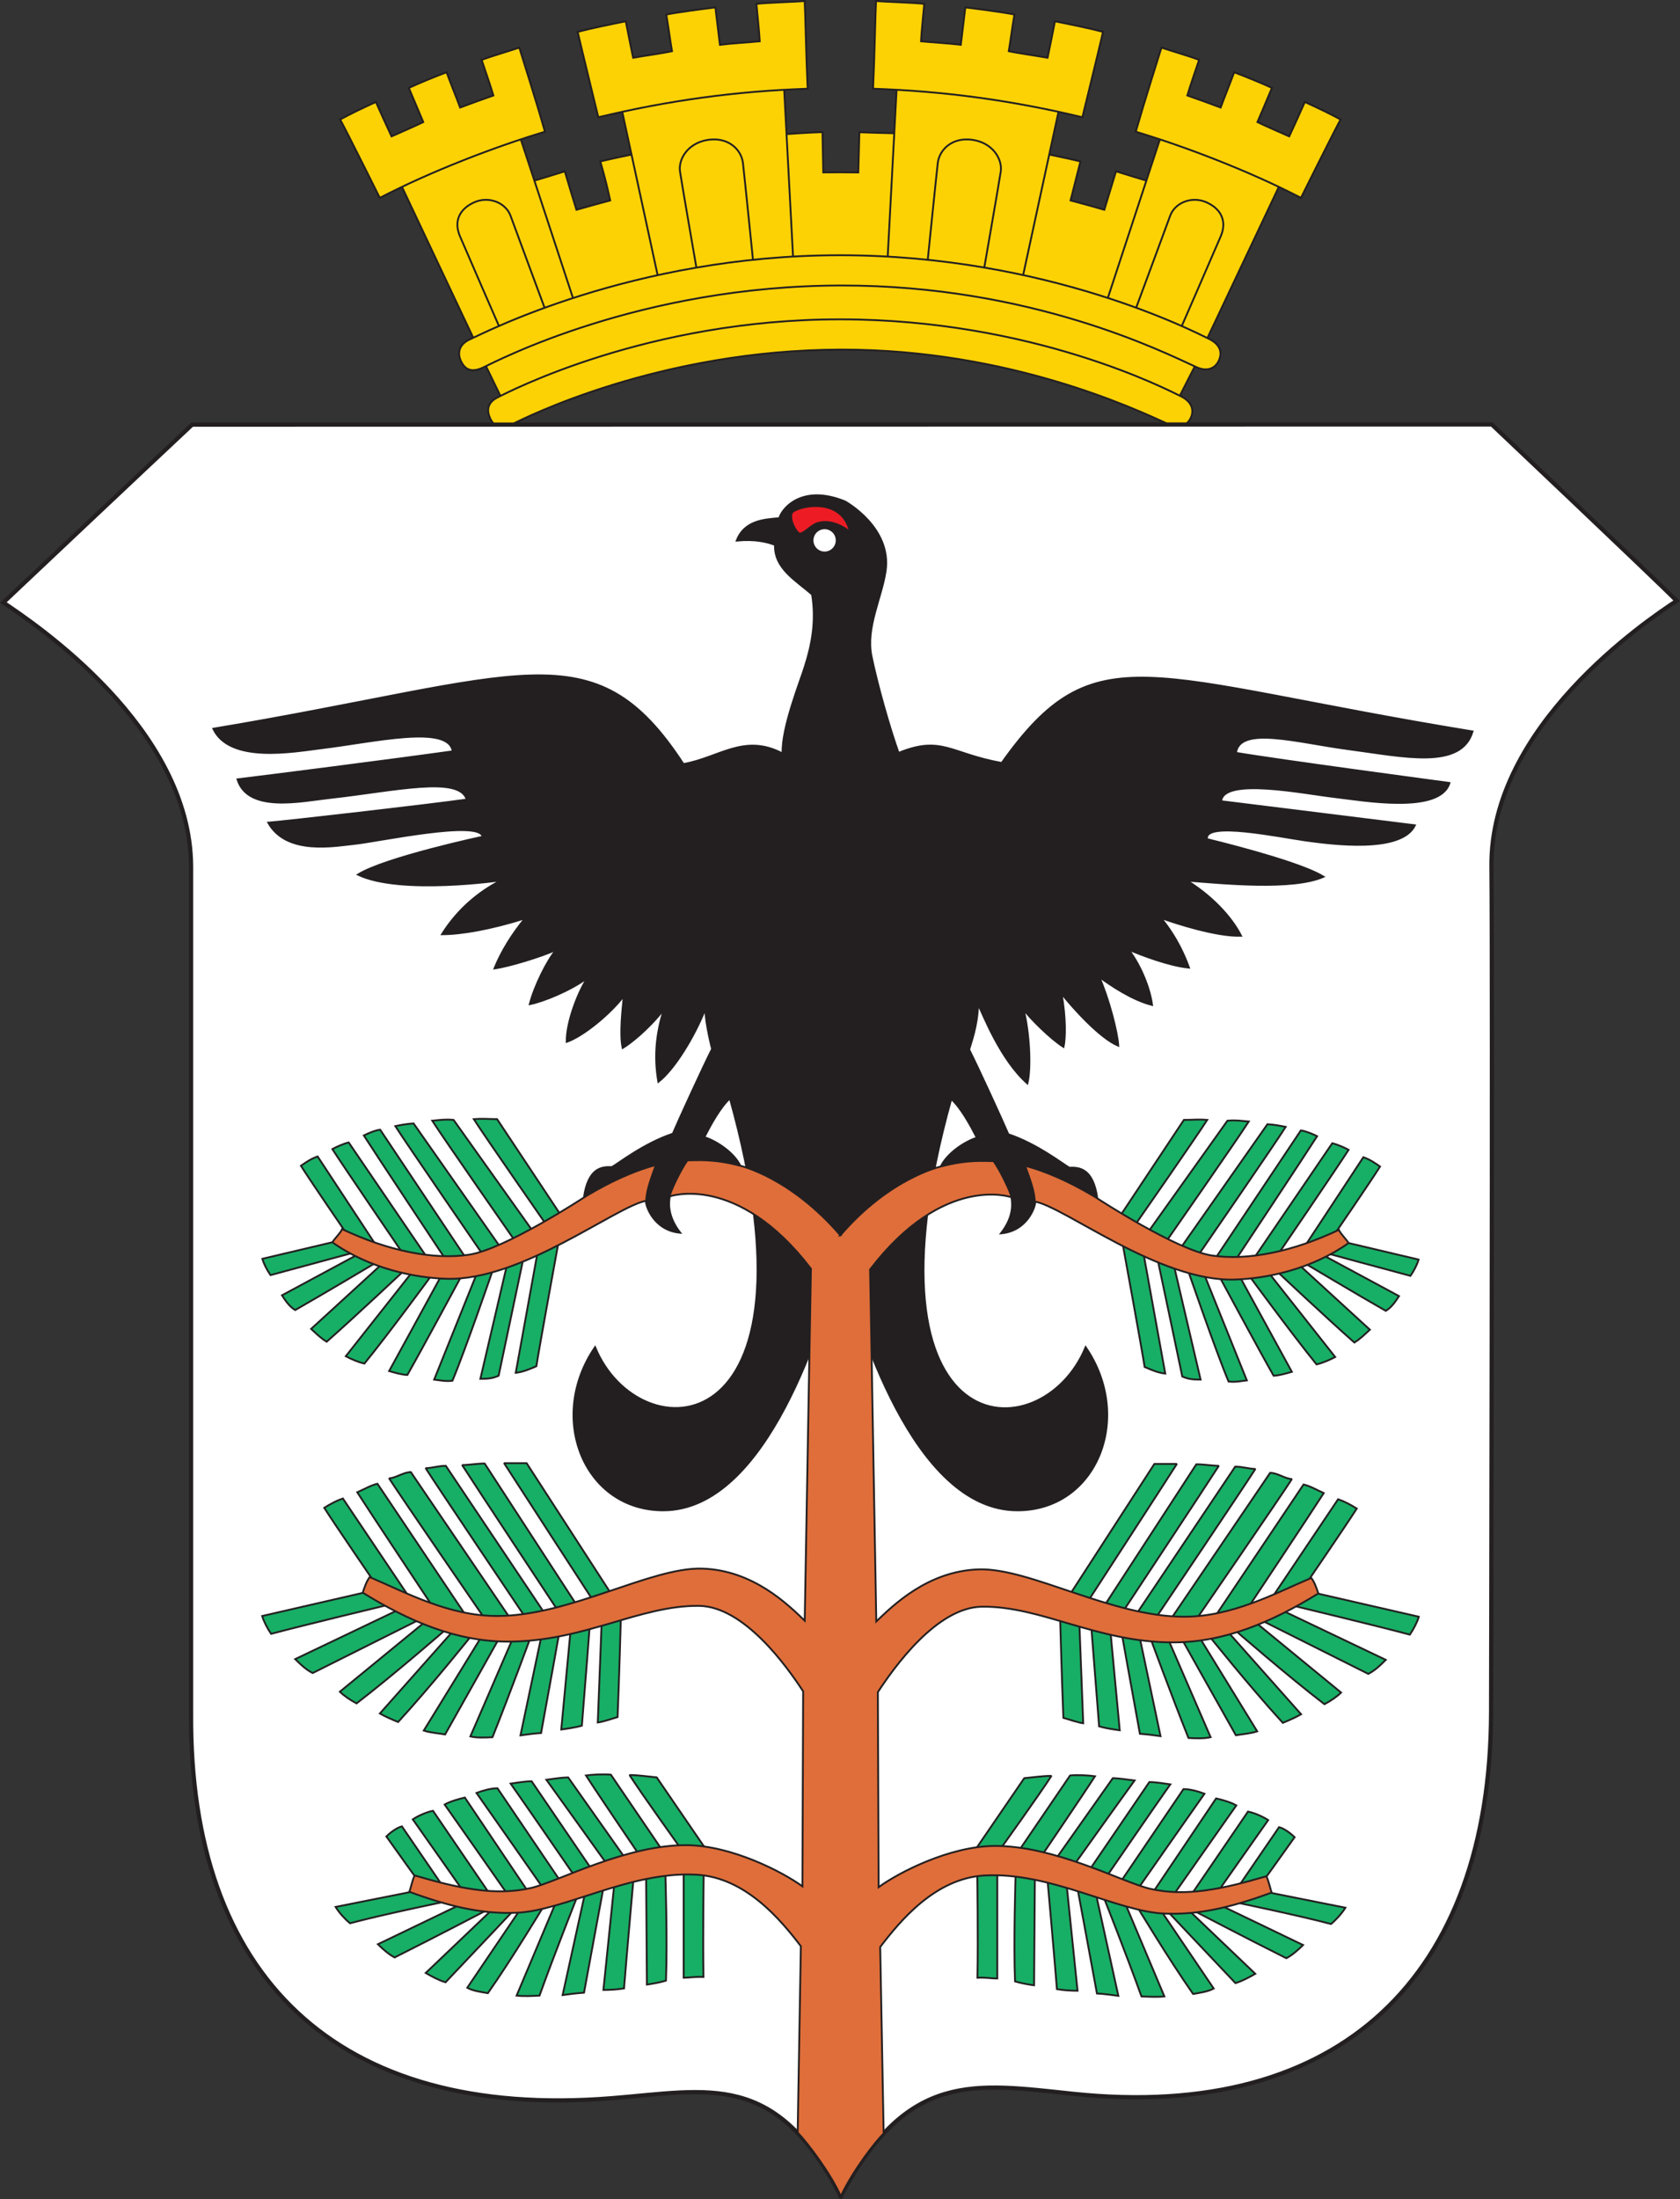 <?xml version="1.0" encoding="UTF-8"?>
<svg width="471.58" height="617.22" version="1.0" xmlns="http://www.w3.org/2000/svg" xmlns:cc="http://creativecommons.org/ns#" xmlns:dc="http://purl.org/dc/elements/1.1/" xmlns:rdf="http://www.w3.org/1999/02/22-rdf-syntax-ns#">
 <rect width="100%" height="100%" fill="#333333" stroke="none"/>
 <g fill="#fcd205" stroke="#231f20" stroke-linecap="square" stroke-miterlimit="2" stroke-width=".04">
  <path transform="matrix(12.912 0 0 -12.912 322.91 51.031)" d="m0 0c-0.215 0.063-0.506 0.152-0.747 0.228-0.076-0.254-0.203-0.672-0.254-0.836-0.266 0.076-0.493 0.139-0.734 0.203 0.08 0.316 0.135 0.527 0.215 0.848-0.253 0.063-0.697 0.152-0.874 0.19-0.038-0.19-0.494-2.736-0.494-2.736l2.014-0.582z"/>
  <path transform="matrix(12.912 0 0 -12.912 251.31 37.405)" d="m0 0c-0.225 4e-3 -0.529 0.012-0.781 0.022-6e-3 -0.265-0.018-0.702-0.023-0.874-0.277 3e-3 -0.513 4e-3 -0.762 1e-3 -7e-3 0.327-0.01 0.545-0.017 0.876-0.261-7e-3 -0.712-0.038-0.893-0.049 0.014-0.193 0.248-2.769 0.248-2.769l2.097-0.028z"/>
  <path transform="matrix(12.912 0 0 -12.912 148.88 51.031)" d="m0 0c0.216 0.063 0.507 0.152 0.748 0.228 0.075-0.254 0.202-0.672 0.253-0.836 0.266 0.076 0.494 0.139 0.734 0.203-0.063 0.291-0.126 0.544-0.215 0.848 0.253 0.063 0.697 0.152 0.874 0.19 0.038-0.19 0.494-2.736 0.494-2.736l-2.014-0.582z"/>
  <path transform="matrix(12.912 0 0 -12.912 337.45 98.788)" d="m0 0-0.634-1.241s-3.065 1.621-7.244 1.621c-4.18 0-7.233-1.634-7.233-1.634l-0.595 1.228s3.192 1.825 7.828 1.799c4.787-0.026 7.878-1.773 7.878-1.773"/>
  <path transform="matrix(12.912 0 0 -12.912 137.6 117.43)" d="m0 0c-0.091 0.196-0.042 0.355 0.161 0.456 0.236 0.119 3.259 1.697 7.439 1.697 4.23 0 7.171-1.557 7.397-1.663 0.287-0.135 0.303-0.338 0.228-0.49-0.076-0.152-0.245-0.235-0.482-0.126-0.731 0.336-3.47 1.621-7.093 1.621-3.977 0-6.925-1.499-7.169-1.621-0.253-0.127-0.394-0.062-0.481 0.126"/>
  <path transform="matrix(12.912 0 0 -12.912 112.52 51.795)" d="m0 0 1.596-3.378 2.162 0.862-1.166 3.546z"/>
  <path transform="matrix(12.912 0 0 -12.912 153.18 87.234)" d="m0 0s-0.663 1.786-0.764 2.065c-0.102 0.279-0.458 0.431-0.773 0.3-0.33-0.139-0.469-0.41-0.329-0.74 0.106-0.251 0.878-2.021 0.878-2.021z"/>
  <path transform="matrix(12.912 0 0 -12.912 106.61 55.532)" d="M 0,0 C 1.14,0.589 2.501,1.108 3.59,1.438 3.388,2.147 3.109,3.013 3.033,3.266 2.806,3.19 2.417,3.076 2.214,3 2.29,2.772 2.418,2.402 2.469,2.225 2.26,2.153 1.948,2.039 1.746,1.963 1.657,2.204 1.528,2.521 1.452,2.73 1.23,2.647 0.833,2.485 0.631,2.39 0.758,2.086 0.87,1.824 0.945,1.647 0.775,1.564 0.414,1.406 0.255,1.336 0.112,1.645 0.029,1.83 -0.085,2.084 -0.363,1.957 -0.615,1.837 -0.862,1.704 -0.684,1.374 0,0 0,0"/>
  <path transform="matrix(12.912 0 0 -12.912 174.39 30.095)" d="m0 0 0.798-3.686 2.939 0.392-0.203 3.813z"/>
  <path transform="matrix(12.912 0 0 -12.912 359.28 51.795)" d="m0 0-1.596-3.378-2.162 0.862 1.165 3.546z"/>
  <path transform="matrix(12.912 0 0 -12.912 318.6 87.234)" d="m0 0s0.663 1.786 0.764 2.065 0.458 0.431 0.773 0.3c0.329-0.139 0.468-0.41 0.329-0.74-0.106-0.251-0.878-2.021-0.878-2.021z"/>
  <path transform="matrix(12.912 0 0 -12.912 365.18 55.532)" d="m0 0c-1.14 0.589-2.501 1.108-3.591 1.438 0.203 0.709 0.481 1.575 0.558 1.828 0.228-0.076 0.616-0.19 0.819-0.266-0.077-0.228-0.205-0.598-0.256-0.775 0.209-0.072 0.522-0.186 0.724-0.262 0.089 0.241 0.218 0.558 0.294 0.767 0.221-0.083 0.619-0.245 0.821-0.34-0.127-0.304-0.239-0.566-0.315-0.743 0.171-0.083 0.532-0.241 0.691-0.311 0.143 0.309 0.226 0.494 0.339 0.748 0.279-0.127 0.53-0.247 0.777-0.38-0.177-0.33-0.861-1.704-0.861-1.704"/>
  <path transform="matrix(12.912 0 0 -12.912 297.4 30.095)" d="m0 0-0.798-3.686-2.939 0.392 0.203 3.813z"/>
  <path transform="matrix(12.912 0 0 -12.912 211.44 73.692)" d="m0 0s-0.19 1.868-0.224 2.163c-0.035 0.294-0.316 0.567-0.752 0.505-0.447-0.064-0.657-0.422-0.616-0.692 0.04-0.269 0.367-2.15 0.367-2.15z"/>
  <path transform="matrix(12.912 0 0 -12.912 260.34 73.692)" d="m0 0s0.19 1.868 0.224 2.163c0.035 0.294 0.317 0.567 0.752 0.505 0.446-0.064 0.657-0.422 0.617-0.692-0.041-0.269-0.369-2.15-0.369-2.15z"/>
  <path transform="matrix(12.912 0 0 -12.912 167.95 32.91)" d="M 0,0 C 1.523,0.363 2.976,0.566 4.551,0.62 4.516,1.357 4.501,2.263 4.486,2.527 4.247,2.505 3.652,2.492 3.437,2.464 3.459,2.225 3.5,1.836 3.509,1.651 3.289,1.629 2.857,1.603 2.643,1.575 2.612,1.83 2.571,2.167 2.545,2.388 2.311,2.359 1.697,2.279 1.478,2.233 1.532,1.908 1.568,1.625 1.602,1.436 1.416,1.394 0.927,1.325 0.757,1.293 0.688,1.626 0.65,1.813 0.597,2.086 0.297,2.026 -0.178,1.929 -0.449,1.856 -0.36,1.469 0,0 0,0"/>
  <path transform="matrix(12.912 0 0 -12.912 303.83 32.91)" d="m0 0c-1.523 0.363-2.976 0.566-4.551 0.62 0.035 0.737 0.049 1.643 0.065 1.907 0.24-0.022 0.834-0.035 1.048-0.063-0.021-0.239-0.062-0.628-0.07-0.813 0.219-0.022 0.65-0.048 0.865-0.076 0.032 0.255 0.072 0.592 0.098 0.813 0.235-0.029 0.848-0.109 1.067-0.155-0.054-0.325-0.09-0.608-0.123-0.797 0.185-0.042 0.673-0.111 0.844-0.143 0.069 0.333 0.107 0.52 0.16 0.793 0.3-0.06 0.775-0.157 1.046-0.23-0.089-0.387-0.449-1.856-0.449-1.856"/>
  <path transform="matrix(12.912 0 0 -12.912 129.42 101.4)" d="m0 0c-0.086 0.177-0.047 0.374 0.203 0.481 0.229 0.099 3.513 1.824 8.03 1.824 4.535 0 7.748-1.686 8.005-1.807 0.308-0.143 0.304-0.346 0.228-0.498s-0.244-0.235-0.481-0.127c-0.732 0.336-3.598 1.774-7.701 1.774-4.4 0-7.525-1.652-7.803-1.782-0.256-0.121-0.394-0.045-0.481 0.135"/>
 </g>
 <g stroke="#231f20" stroke-linecap="square">
  <path transform="matrix(12.912 0 0 -12.912 236.01 616.42)" d="m0 0c-1.419 2.735-2.853 2.301-4.974 2.131-6.012-0.484-9.182 2.674-9.15 8.346v18.432c-0.015 3.016-3.398 5.274-4.082 5.733 2.707 2.557 4.104 3.867 4.104 3.867l28.255 4e-3s3.479-3.293 4.019-3.833c-0.675-0.44-4.059-2.736-4.027-5.775 0.026-2.568-8e-3 -18.389-8e-3 -18.389-0.015-5.728-3.275-8.899-9.084-8.29-2.151 0.225-3.601 0.509-5.053-2.226" fill="#fff" stroke-miterlimit="10" stroke-width=".091"/>
  <g stroke-width=".04">
   <path transform="matrix(12.912 0 0 -12.912 140.76 247.06)" d="m0 0c-0.494-0.25-0.954-0.634-1.292-1.174 0.414 0 1.056 0.11 1.807 0.347-0.287-0.347-0.515-0.719-0.667-1.09 0.313 0.042 1.005 0.253 1.342 0.405-0.194-0.228-0.472-0.785-0.574-1.182 0.296 0.059 0.878 0.295 1.258 0.574-0.185-0.262-0.464-0.953-0.455-1.393 0.362 0.127 0.945 0.608 1.241 0.996-0.025-0.262-0.093-0.827-0.025-1.13 0.152 0.092 0.532 0.379 0.894 0.835-0.152-0.498-0.219-0.988-0.118-1.57 0.347 0.269 0.777 0.97 1.022 1.586 0-0.312 0.146-0.873 0.146-0.873-0.186-0.364-0.735-1.562-0.853-1.841-0.633-0.21-1.199-0.658-1.326-0.726-0.211 9e-3 -0.515-8e-3 -0.608-0.668 0 0 0.786 0.508 1.57 0.71-0.16-0.431-0.219-0.718-0.219-0.802s0.169-0.616 0.743-0.667c-0.295 0.38-0.244 0.676-0.228 0.785 0.017 0.11 0.236 0.574 0.389 0.785 0.169 9e-3 0.549 0.042 1.148-0.117-0.152 0.312-0.557 0.557-0.785 0.624 0.143 0.279 0.346 0.65 0.557 0.845l-2e-3 4e-3c2.124-7.617-1.98-7.731-2.93-5.413-1.051-1.533-0.24-3.547 1.482-3.547 2.279 0 3.496 4.143 3.85 5.434 0.368-1.33 1.571-5.434 3.851-5.434 1.722 0 2.533 2.014 1.482 3.547-0.95-2.318-5.045-2.22-2.922 5.395 0.212-0.194 0.414-0.565 0.557-0.843-0.228-0.069-0.633-0.314-0.785-0.626 0.6 0.161 0.98 0.128 1.149 0.119 0.152-0.212 0.371-0.676 0.388-0.786s0.068-0.405-0.228-0.785c0.574 0.05 0.743 0.582 0.743 0.667s-0.059 0.372-0.219 0.802c0.785-0.202 1.57-0.708 1.57-0.708-0.092 0.658-0.397 0.674-0.608 0.666-0.126 0.068-0.692 0.515-1.326 0.727-0.118 0.278-0.667 1.477-0.852 1.84 0.033 0.127 0.185 0.515 0.194 0.988 0.118-0.245 0.49-1.208 1.072-1.723 0.085 0.338 0.043 1.115-0.084 1.613 0.127-0.185 0.608-0.659 0.87-0.819 0.042 0.194 0.05 0.634-0.043 1.157 0.245-0.304 0.828-0.963 1.233-1.131-0.016 0.295-0.211 1.038-0.414 1.494 0.245-0.177 0.71-0.498 1.149-0.608-0.042 0.321-0.22 0.819-0.507 1.199 0.27-0.11 0.87-0.346 1.309-0.388-0.084 0.227-0.245 0.633-0.608 1.08 0.321-0.117 1.207-0.404 1.74-0.388-0.152 0.304-0.515 0.786-1.174 1.2 0.785-0.06 2.292-0.212 2.968 0.084-0.423 0.262-1.671 0.605-2.533 0.817-0.077 0.4 1.591 0.048 2.14-0.028 0.554-0.077 2.084-0.283 2.379 0.329l-4.212 0.523c0.042 0.526 1.791 0.171 2.441 0.095s2.314-0.376 2.522 0.302c0 0-3.832 0.512-4.642 0.655 0.084 0.599 1.347 0.224 2.453 0.079 1.183-0.155 2.443-0.452 2.691 0.386-7.125 1.165-8.203 2.176-10.236-0.685-1.114 0.2-1.304 0.602-2.242 0.218-0.189 0.526-0.462 1.481-0.589 2.102s0.216 1.255 0.306 1.845c0.146 0.957-0.882 1.52-0.882 1.52-0.981 0.4-1.398-0.209-1.425-0.364-0.314-0.028-0.757-0.043-0.928-0.487 0.399 0.038 0.665-0.028 0.832-0.094-0.019-0.515 0.464-0.775 0.806-1.078 0.095-0.584-8e-3 -1.101-0.153-1.554-0.088-0.299-0.513-1.34-0.488-1.903-0.836 0.441-1.371-0.09-2.156-0.229-1.951 2.989-3.492 1.891-10.22 0.768 0.358-0.761 1.768-0.494 2.338-0.425 1.153 0.139 2.778 0.53 2.867-0.066-1.254-0.177-4.135-0.545-4.68-0.609 0.228-0.734 1.386-0.473 2.02-0.403 1.38 0.152 2.812 0.495 2.964-0.037-0.899-0.126-3.935-0.472-4.315-0.502 0.401-0.715 1.463-0.501 1.871-0.461 0.507 0.051 2.739 0.535 2.79 0.155 0 0-2.129-0.456-2.711-0.823 0.924-0.443 3.12-0.122 3.12-0.122" fill="#231f20"/>
   <path transform="matrix(12.912 0 0 -12.912 229.35 146.88)" d="m0 0c-0.141-0.047-0.311-0.253-0.391-0.22-0.054 0.023-0.219 0.283-0.159 0.443 0.047 0.125 1.073 0.414 1.268-0.409-0.372 0.287-0.642 0.211-0.718 0.186" fill="#ed1c24" stroke-linejoin="round" stroke-miterlimit="2"/>
   <path transform="matrix(12.912 0 0 -12.912 228.08 151.67)" d="m0 0c0 0.145 0.117 0.263 0.262 0.263 0.146 0 0.263-0.118 0.263-0.263s-0.117-0.263-0.263-0.263c-0.145 0-0.262 0.118-0.262 0.263" fill="#fff" stroke-miterlimit="2"/>
  </g>
 </g>
 <g fill="#17ae65" stroke="#231f20" stroke-linecap="square" stroke-miterlimit="2" stroke-width=".04">
  <path transform="matrix(12.912 0 0 -12.912 324.04 410.88)" d="m0 0h0.489c-0.236-0.372-1.941-2.998-1.941-2.998l-0.389 0.152z"/>
  <path transform="matrix(12.912 0 0 -12.912 335.81 410.99)" d="m0 0c0.16 0 0.354-0.033 0.489-0.033-0.236-0.372-2.094-3.184-2.094-3.184l-0.388 0.152z"/>
  <path transform="matrix(12.912 0 0 -12.912 346.72 411.65)" d="m0 0c0.161 0 0.304-0.05 0.439-0.05-0.236-0.372-2.162-3.235-2.162-3.235l-0.422 0.085z"/>
  <path transform="matrix(12.912 0 0 -12.912 356.53 413.39)" d="m0 0c0.16 0 0.338-0.135 0.473-0.135-0.237-0.372-2.077-3.049-2.077-3.049h-0.558z"/>
  <path transform="matrix(12.912 0 0 -12.912 365.91 416.66)" d="m0 0c0.144-0.034 0.287-0.118 0.439-0.187-0.236-0.371-1.655-2.507-1.655-2.507l-0.727-0.203z"/>
  <path transform="matrix(12.912 0 0 -12.912 375.61 420.8)" d="m0 0c0.143-0.05 0.27-0.118 0.406-0.203-0.237-0.371-1.098-1.63-1.098-1.63l-0.777-0.354z"/>
  <path transform="matrix(12.912 0 0 -12.912 398.26 453.78)" d="m0 0c-0.034-0.118-0.118-0.279-0.195-0.389-0.692 0.186-2.537 0.629-2.537 0.629l0.452 0.283z"/>
  <path transform="matrix(12.912 0 0 -12.912 388.99 465.88)" d="m0 0c-0.135-0.135-0.236-0.229-0.38-0.305-0.844 0.423-2.369 1.187-2.369 1.187l0.486 0.198z"/>
  <path transform="matrix(12.912 0 0 -12.912 376.45 475.06)" d="m0 0c-0.084-0.084-0.219-0.177-0.362-0.253-0.795 0.608-1.964 1.626-1.964 1.626l0.452 0.165z"/>
  <path transform="matrix(12.912 0 0 -12.912 365.22 481.15)" d="m0 0c-0.118-0.068-0.253-0.126-0.397-0.187-0.743 0.811-1.608 1.897-1.608 1.897l0.401 0.097z"/>
  <path transform="matrix(12.912 0 0 -12.912 352.9 485.94)" d="m0 0c-0.152-0.051-0.321-0.06-0.464-0.085-0.524 0.928-1.17 2.082-1.17 2.082l0.368 0.063z"/>
  <path transform="matrix(12.912 0 0 -12.912 339.82 487.59)" d="m0 0c-0.135-0.033-0.338-0.025-0.481-0.017-0.372 0.929-0.832 2.183-0.832 2.183l0.384-0.021z"/>
  <path transform="matrix(12.912 0 0 -12.912 325.76 487.29)" d="m0 0c-0.118 0.017-0.304 0.042-0.448 0.051-0.187 1.017-0.392 2.166-0.392 2.166l0.384-0.055z"/>
  <path transform="matrix(12.912 0 0 -12.912 314.31 485.65)" d="m0 0c-0.118 0.017-0.304 0.043-0.448 0.085-0.068 0.847-0.173 2.2-0.173 2.2l0.418-0.123z"/>
  <path transform="matrix(12.912 0 0 -12.912 304.06 483.68)" d="m0 0c-0.118 0.017-0.287 0.076-0.431 0.118-0.035 0.848-0.071 2.183-0.071 2.183l0.418-0.122z"/>
  <path transform="matrix(12.912 0 0 -12.912 332.32 314.33)" d="m0 0c0.212 0 0.304 0.017 0.507 0-0.237-0.372-1.571-2.288-1.571-2.288l-0.321 0.202z"/>
  <path transform="matrix(12.912 0 0 -12.912 344.54 314.56)" d="m0 0c0.186 0.017 0.262 0 0.464-0.017-0.236-0.371-1.79-2.601-1.79-2.601l-0.389 0.211z"/>
  <path transform="matrix(12.912 0 0 -12.912 355.77 315.54)" d="m0 0c0.144-8e-3 0.279-0.034 0.397-0.058-0.236-0.373-1.892-2.778-1.892-2.778l-0.388 0.151z"/>
  <path transform="matrix(12.912 0 0 -12.912 365.15 317.28)" d="m0 0c0.118-0.017 0.27-0.084 0.354-0.126-0.236-0.372-1.765-2.678-1.765-2.678l-0.439 0.034z"/>
  <path transform="matrix(12.912 0 0 -12.912 373.97 320.88)" d="m0 0c0.11-0.025 0.279-0.101 0.355-0.143-0.237-0.372-1.528-2.264-1.528-2.264l-0.541-0.109z"/>
  <path transform="matrix(12.912 0 0 -12.912 382.7 324.8)" d="m0 0c0.144-0.051 0.253-0.126 0.363-0.203-0.236-0.371-0.971-1.444-0.971-1.444l-0.642-0.253z"/>
  <path transform="matrix(12.912 0 0 -12.912 327.09 385.53)" d="m0 0c-0.16 0.017-0.312 0.084-0.448 0.144-0.067 0.43-0.481 2.693-0.481 2.693l0.456-0.228z"/>
  <path transform="matrix(12.912 0 0 -12.912 337.01 387.22)" d="m0 0c-0.169 0-0.262 9e-3 -0.398 0.067-0.016 0.085-0.539 2.559-0.539 2.559l0.362-0.168z"/>
  <path transform="matrix(12.912 0 0 -12.912 349.99 387.44)" d="m0 0c-0.143-0.016-0.236-0.042-0.397-0.025-0.287 0.683-0.887 2.432-0.887 2.432l0.364-0.119z"/>
  <path transform="matrix(12.912 0 0 -12.912 362.63 385.04)" d="m0 0c-0.152-0.042-0.262-0.076-0.397-0.085-0.313 0.549-1.182 2.162-1.182 2.162l0.456-0.025z"/>
  <path transform="matrix(12.912 0 0 -12.912 374.79 380.88)" d="m0 0c-0.11-0.058-0.262-0.126-0.405-0.161-0.549 0.677-1.448 1.905-1.448 1.905l0.426 0.064z"/>
  <path transform="matrix(12.912 0 0 -12.912 384.53 373.21)" d="m0 0c-0.102-0.093-0.211-0.203-0.338-0.279-0.633 0.558-1.667 1.533-1.667 1.533l0.484 0.139z"/>
  <path transform="matrix(12.912 0 0 -12.912 392.7 363.78)" d="m0 0c-0.076-0.118-0.16-0.245-0.287-0.321-0.65 0.371-1.76 1.034-1.76 1.034l0.418 0.165z"/>
  <path transform="matrix(12.912 0 0 -12.912 398.2 353.53)" d="m0 0c-0.034-0.118-0.101-0.245-0.177-0.354-0.693 0.184-1.761 0.476-1.761 0.476l0.367 0.249z"/>
 </g>
 <path transform="matrix(12.912 0 0 -12.912 287.73 327.2)" d="m0 0c0.785-0.203 1.571-0.709 1.571-0.709s1.714-1.124 2.491-1.242 1.764 0.084 2.761 0.558c0.034-0.084 0.16-0.203 0.211-0.287-0.811-0.574-1.788-0.773-2.482-0.794-1.632-0.048-3.674 1.571-4.341 1.697-8e-3 0.182-0.05 0.346-0.211 0.777" fill="#df6e3a" stroke="#231f20" stroke-linecap="square" stroke-width=".04"/>
 <g fill="#17ae65" stroke="#231f20" stroke-linecap="square" stroke-miterlimit="2" stroke-width=".04">
  <path transform="matrix(12.912 0 0 -12.912 287.51 499.09)" d="m0 0c0.178 0.017 0.405 0.05 0.591 0.05-0.236-0.371-1.114-1.596-1.114-1.596l-0.557-0.033z"/>
  <path transform="matrix(12.912 0 0 -12.912 300.38 498.33)" d="m0 0c0.177 0.017 0.422 0 0.541-0.017-0.237-0.371-1.149-1.714-1.149-1.714l-0.49 0.118z"/>
  <path transform="matrix(12.912 0 0 -12.912 312.37 499.09)" d="m0 0c0.11 0 0.355-0.034 0.473-0.05-0.271-0.372-1.301-1.816-1.301-1.816l-0.405 0.118z"/>
  <path transform="matrix(12.912 0 0 -12.912 322.62 500.18)" d="m0 0c0.143 0 0.338-0.034 0.456-0.05-0.287-0.406-1.384-2.002-1.384-2.002l-0.389 0.119z"/>
  <path transform="matrix(12.912 0 0 -12.912 332.21 502.15)" d="m0 0c0.143 0 0.321-0.05 0.456-0.101-0.287-0.405-1.436-2.052-1.436-2.052l-0.388 0.135z"/>
  <path transform="matrix(12.912 0 0 -12.912 341.37 504.77)" d="m0 0c0.144-0.033 0.321-0.084 0.439-0.152-0.287-0.404-1.368-1.95-1.368-1.95l-0.439 0.068z"/>
  <path transform="matrix(12.912 0 0 -12.912 350.31 508.47)" d="m0 0c0.161-0.033 0.338-0.118 0.439-0.185-0.287-0.405-1.097-1.562-1.097-1.562l-0.592-0.085z"/>
  <path transform="matrix(12.912 0 0 -12.912 359.04 512.83)" d="m0 0c0.126-0.034 0.27-0.152 0.338-0.219-0.287-0.405-0.659-0.921-0.659-0.921l-0.574-0.169z"/>
  <path transform="matrix(12.912 0 0 -12.912 377.66 535.45)" d="m0 0c-0.084-0.135-0.22-0.279-0.313-0.354-0.692 0.185-2.098 0.476-2.098 0.476l0.638 0.232z"/>
  <path transform="matrix(12.912 0 0 -12.912 365.77 545.92)" d="m0 0c-0.084-0.084-0.22-0.211-0.363-0.287-0.844 0.422-2.014 1.034-2.014 1.034l0.553 0.131z"/>
  <path transform="matrix(12.912 0 0 -12.912 352.36 553.99)" d="m0 0c-0.128-0.074-0.288-0.16-0.431-0.203-0.658 0.693-1.473 1.558-1.473 1.558l0.435 0.047z"/>
  <path transform="matrix(12.912 0 0 -12.912 340.69 558.13)" d="m0 0c-0.118-0.067-0.304-0.093-0.448-0.118-0.523 0.743-1.236 1.929-1.236 1.929l0.519-0.089z"/>
  <path transform="matrix(12.912 0 0 -12.912 326.84 560.34)" d="m0 0c-0.135-0.017-0.355-8e-3 -0.498 0-0.321 0.895-0.832 2.183-0.832 2.183l0.469-0.14z"/>
  <path transform="matrix(12.912 0 0 -12.912 313.92 560.18)" d="m0 0c-0.118 0.017-0.321 0.043-0.465 0.051-0.186 1.016-0.426 2.301-0.426 2.301l0.401-0.123z"/>
  <path transform="matrix(12.912 0 0 -12.912 302.47 558.75)" d="m0 0c-0.135 0-0.287 8e-3 -0.448 0.034-0.068 0.847-0.206 2.385-0.206 2.385l0.417-0.123z"/>
  <path transform="matrix(12.912 0 0 -12.912 290.27 557.22)" d="m0 0c-0.118 0.016-0.271 0.042-0.414 0.084-0.035 0.848 0.013 2.351 0.013 2.351l0.418-0.088z"/>
  <path transform="matrix(12.912 0 0 -12.912 279.94 555.32)" d="m0 0c-0.118 0-0.253 0.026-0.431 0.017 0.016 0.865-4e-3 2.25-4e-3 2.25l0.435 0.013z"/>
  <path transform="matrix(12.912 0 0 -12.912 147.82 410.67)" d="m0 0h-0.49c0.237-0.371 1.942-2.997 1.942-2.997l0.389 0.152z"/>
  <path transform="matrix(12.912 0 0 -12.912 136.04 410.77)" d="m0 0c-0.16 0-0.354-0.034-0.489-0.034 0.236-0.371 2.094-3.183 2.094-3.183l0.388 0.152z"/>
  <path transform="matrix(12.912 0 0 -12.912 125.14 411.42)" d="m0 0c-0.161 0-0.304-0.051-0.439-0.051 0.236-0.372 2.162-3.234 2.162-3.234l0.422 0.084z"/>
  <path transform="matrix(12.912 0 0 -12.912 115.32 413.18)" d="m0 0c-0.16 0-0.338-0.135-0.473-0.135 0.237-0.371 2.077-3.048 2.077-3.048h0.558z"/>
  <path transform="matrix(12.912 0 0 -12.912 105.95 416.45)" d="m0 0c-0.143-0.034-0.287-0.118-0.439-0.186 0.236-0.371 1.655-2.507 1.655-2.507l0.727-0.203z"/>
  <path transform="matrix(12.912 0 0 -12.912 96.245 420.59)" d="m0 0c-0.144-0.05-0.27-0.118-0.405-0.203 0.236-0.371 1.098-1.629 1.098-1.629l0.776-0.354z"/>
  <path transform="matrix(12.912 0 0 -12.912 73.595 453.57)" d="m0 0c0.034-0.118 0.118-0.279 0.194-0.388 0.692 0.185 2.538 0.629 2.538 0.629l-0.452 0.283z"/>
  <path transform="matrix(12.912 0 0 -12.912 82.862 465.67)" d="m0 0c0.135-0.135 0.236-0.228 0.38-0.303 0.844 0.421 2.369 1.186 2.369 1.186l-0.486 0.198z"/>
  <path transform="matrix(12.912 0 0 -12.912 95.399 474.82)" d="m0 0c0.084-0.084 0.219-0.178 0.363-0.254 0.794 0.608 1.964 1.626 1.964 1.626l-0.452 0.165z"/>
  <path transform="matrix(12.912 0 0 -12.912 106.63 480.94)" d="m0 0c0.118-0.067 0.253-0.126 0.397-0.185 0.743 0.81 1.608 1.896 1.608 1.896l-0.401 0.097z"/>
  <path transform="matrix(12.912 0 0 -12.912 118.95 485.73)" d="m0 0c0.152-0.05 0.321-0.058 0.464-0.084 0.524 0.929 1.17 2.082 1.17 2.082l-0.367 0.063z"/>
  <path transform="matrix(12.912 0 0 -12.912 132.03 487.37)" d="m0 0c0.135-0.034 0.338-0.025 0.481-0.017 0.372 0.928 0.832 2.183 0.832 2.183l-0.384-0.021z"/>
  <path transform="matrix(12.912 0 0 -12.912 146.1 487.07)" d="m0 0c0.118 0.017 0.304 0.042 0.448 0.051 0.187 1.016 0.392 2.166 0.392 2.166l-0.384-0.055z"/>
  <path transform="matrix(12.912 0 0 -12.912 157.55 485.43)" d="m0 0c0.118 0.017 0.304 0.042 0.448 0.084 0.069 0.848 0.173 2.2 0.173 2.2l-0.418-0.122z"/>
  <path transform="matrix(12.912 0 0 -12.912 167.8 483.46)" d="m0 0c0.118 0.016 0.287 0.075 0.43 0.118 0.036 0.847 0.072 2.182 0.072 2.182l-0.418-0.122z"/>
  <path transform="matrix(12.912 0 0 -12.912 139.53 314.11)" d="m0 0c-0.211 0-0.304 0.016-0.506 0 0.235-0.371 1.57-2.288 1.57-2.288l0.321 0.202z"/>
  <path transform="matrix(12.912 0 0 -12.912 127.32 314.33)" d="m0 0c-0.186 0.017-0.262 0-0.464-0.017 0.236-0.371 1.79-2.601 1.79-2.601l0.388 0.211z"/>
  <path transform="matrix(12.912 0 0 -12.912 116.09 315.32)" d="m0 0c-0.144-9e-3 -0.279-0.033-0.397-0.059 0.237-0.372 1.892-2.778 1.892-2.778l0.388 0.152z"/>
  <path transform="matrix(12.912 0 0 -12.912 106.71 317.07)" d="m0 0c-0.118-0.016-0.27-0.084-0.355-0.126 0.237-0.372 1.765-2.676 1.765-2.676l0.439 0.033z"/>
  <path transform="matrix(12.912 0 0 -12.912 97.878 320.66)" d="m0 0c-0.11-0.025-0.279-0.101-0.355-0.144 0.237-0.371 1.529-2.263 1.529-2.263l0.54-0.109z"/>
  <path transform="matrix(12.912 0 0 -12.912 89.156 324.59)" d="m0 0c-0.144-0.05-0.253-0.126-0.363-0.203 0.236-0.371 0.971-1.443 0.971-1.443l0.642-0.254z"/>
  <path transform="matrix(12.912 0 0 -12.912 144.77 385.31)" d="m0 0c0.16 0.017 0.312 0.084 0.448 0.143 0.067 0.431 0.481 2.693 0.481 2.693l-0.456-0.226z"/>
  <path transform="matrix(12.912 0 0 -12.912 134.84 387)" d="m0 0c0.169 0 0.262 8e-3 0.397 0.067 0.017 0.085 0.54 2.559 0.54 2.559l-0.363-0.169z"/>
  <path transform="matrix(12.912 0 0 -12.912 121.87 387.22)" d="m0 0c0.144-0.017 0.236-0.042 0.397-0.025 0.287 0.684 0.887 2.432 0.887 2.432l-0.364-0.119z"/>
  <path transform="matrix(12.912 0 0 -12.912 109.22 384.83)" d="m0 0c0.152-0.042 0.262-0.076 0.397-0.084 0.313 0.549 1.182 2.162 1.182 2.162l-0.456-0.026z"/>
  <path transform="matrix(12.912 0 0 -12.912 97.061 380.66)" d="m0 0c0.11-0.059 0.262-0.126 0.405-0.16 0.549 0.675 1.449 1.904 1.449 1.904l-0.427 0.064z"/>
  <path transform="matrix(12.912 0 0 -12.912 87.332 372.99)" d="m0 0c0.101-0.093 0.211-0.203 0.338-0.279 0.633 0.557 1.667 1.532 1.667 1.532l-0.485 0.139z"/>
  <path transform="matrix(12.912 0 0 -12.912 79.154 363.56)" d="m0 0c0.076-0.118 0.161-0.245 0.287-0.321 0.65 0.371 1.761 1.034 1.761 1.034l-0.418 0.165z"/>
  <path transform="matrix(12.912 0 0 -12.912 73.647 353.31)" d="m0 0c0.034-0.118 0.101-0.245 0.177-0.355 0.693 0.186 1.761 0.477 1.761 0.477l-0.367 0.249z"/>
 </g>
 <path transform="matrix(12.912 0 0 -12.912 184.12 326.98)" d="m0 0c-0.785-0.203-1.57-0.71-1.57-0.71s-1.714-1.123-2.491-1.24c-0.777-0.119-1.765 0.084-2.761 0.556-0.034-0.084-0.161-0.202-0.212-0.287 0.811-0.574 1.789-0.772 2.483-0.793 1.631-0.048 3.673 1.57 4.34 1.697 9e-3 0.181 0.051 0.346 0.211 0.777" fill="#df6e3a" stroke="#231f20" stroke-linecap="square" stroke-width=".04"/>
 <g fill="#17ae65" stroke="#231f20" stroke-linecap="square" stroke-miterlimit="2" stroke-width=".04">
  <path transform="matrix(12.912 0 0 -12.912 184.34 498.87)" d="m0 0c-0.178 0.017-0.405 0.051-0.591 0.051 0.236-0.372 1.114-1.597 1.114-1.597l0.558-0.033z"/>
  <path transform="matrix(12.912 0 0 -12.912 171.47 498.11)" d="m0 0c-0.177 0.016-0.422 0-0.541-0.017 0.237-0.371 1.149-1.714 1.149-1.714l0.49 0.118z"/>
  <path transform="matrix(12.912 0 0 -12.912 159.48 498.87)" d="m0 0c-0.109 0-0.354-0.034-0.473-0.051 0.27-0.372 1.301-1.815 1.301-1.815l0.405 0.119z"/>
  <path transform="matrix(12.912 0 0 -12.912 149.23 499.96)" d="m0 0c-0.143 0-0.338-0.034-0.456-0.051 0.287-0.406 1.385-2.002 1.385-2.002l0.389 0.119z"/>
  <path transform="matrix(12.912 0 0 -12.912 139.64 501.92)" d="m0 0c-0.143 0-0.321-0.051-0.456-0.102 0.287-0.406 1.436-2.052 1.436-2.052l0.388 0.135z"/>
  <path transform="matrix(12.912 0 0 -12.912 130.48 504.53)" d="m0 0c-0.144-0.034-0.321-0.084-0.439-0.152 0.287-0.406 1.368-1.952 1.368-1.952l0.439 0.069z"/>
  <path transform="matrix(12.912 0 0 -12.912 121.54 508.24)" d="m0 0c-0.161-0.034-0.338-0.118-0.439-0.187 0.287-0.405 1.097-1.561 1.097-1.561l0.592-0.085z"/>
  <path transform="matrix(12.912 0 0 -12.912 112.81 512.61)" d="m0 0c-0.126-0.034-0.27-0.152-0.338-0.22 0.288-0.405 0.659-0.92 0.659-0.92l0.574-0.169z"/>
  <path transform="matrix(12.912 0 0 -12.912 94.201 535.23)" d="m0 0c0.084-0.136 0.219-0.279 0.312-0.355 0.693 0.186 2.099 0.477 2.099 0.477l-0.638 0.232z"/>
  <path transform="matrix(12.912 0 0 -12.912 106.08 545.7)" d="m0 0c0.084-0.084 0.22-0.211 0.363-0.287 0.844 0.422 2.014 1.034 2.014 1.034l-0.553 0.131z"/>
  <path transform="matrix(12.912 0 0 -12.912 119.5 553.76)" d="m0 0c0.128-0.075 0.288-0.161 0.431-0.203 0.658 0.693 1.473 1.558 1.473 1.558l-0.435 0.046z"/>
  <path transform="matrix(12.912 0 0 -12.912 131.16 557.91)" d="m0 0c0.118-0.068 0.304-0.093 0.448-0.118 0.523 0.742 1.237 1.929 1.237 1.929l-0.52-0.089z"/>
  <path transform="matrix(12.912 0 0 -12.912 145.01 560.12)" d="m0 0c0.135-0.017 0.355-8e-3 0.498 0 0.321 0.895 0.832 2.183 0.832 2.183l-0.469-0.14z"/>
  <path transform="matrix(12.912 0 0 -12.912 157.93 559.96)" d="m0 0c0.118 0.017 0.321 0.042 0.465 0.051 0.186 1.016 0.426 2.301 0.426 2.301l-0.401-0.123z"/>
  <path transform="matrix(12.912 0 0 -12.912 169.38 558.53)" d="m0 0c0.135 0 0.287 8e-3 0.448 0.033 0.068 0.848 0.206 2.385 0.206 2.385l-0.418-0.122z"/>
  <path transform="matrix(12.912 0 0 -12.912 181.59 557.02)" d="m0 0c0.118 0.017 0.27 0.043 0.414 0.085 0.035 0.848-0.013 2.351-0.013 2.351l-0.418-0.088z"/>
  <path transform="matrix(12.912 0 0 -12.912 191.91 555.1)" d="m0 0c0.118 0 0.253 0.025 0.43 0.017-0.015 0.865 5e-3 2.251 5e-3 2.251l-0.435 0.011z"/>
 </g>
 <path transform="matrix(12.912 0 0 -12.912 235.89 346.72)" d="m0 0c1.076 1.254 2.183 1.495 2.183 1.495 0.599 0.16 0.961 0.116 1.148 0.118 0.152-0.212 0.372-0.676 0.389-0.786 0 0-1.47 0.524-3.074-1.57l0.135-7.651c0.355 0.339 1.115 1.098 2.229 1.132 1.115 0.034 2.871-1.029 4.459-1.029 1.047 0 1.976 0.506 2.769 0.843 0.068-0.085 0.119-0.236 0.153-0.337-1.014-0.625-2.044-1.064-3.159-1.064-1.655 0-2.871 0.794-4.154 0.776-0.981-0.012-1.909-1.316-2.263-1.857l0.017-4.24c0.439 0.322 1.537 0.884 2.499 0.896 1.317 0.017 2.804-0.791 3.395-0.929 0.794-0.186 1.604 0 2.533 0.27 0.051-0.084 0.085-0.27 0.118-0.354-0.962-0.355-1.637-0.484-2.33-0.457-1.03 0.041-2.483 0.912-3.918 0.828-1.064-0.062-1.824-0.979-2.263-1.554l0.075-4.056c-0.165-0.155-0.661-0.788-0.931-1.362-0.237 0.524-0.718 1.149-0.938 1.385l0.069 4.05c-0.439 0.575-1.2 1.491-2.263 1.554-1.436 0.084-2.889-0.787-3.919-0.827-0.693-0.028-1.367 0.101-2.33 0.456 0.034 0.084 0.068 0.27 0.118 0.354 0.929-0.27 1.74-0.456 2.534-0.27 0.589 0.138 2.077 0.946 3.394 0.929 0.963-0.013 2.061-0.575 2.5-0.895l0.016 4.239c-0.354 0.54-1.282 1.845-2.263 1.858-1.283 0.017-2.499-0.777-4.154-0.777-1.115 0-2.145 0.438-3.158 1.064 0.033 0.101 0.084 0.253 0.152 0.338 0.794-0.338 1.722-0.845 2.769-0.845 1.589 0 3.344 1.064 4.459 1.03s1.875-0.793 2.229-1.132l0.135 7.65c-1.604 2.095-3.073 1.572-3.073 1.572 0.017 0.109 0.236 0.574 0.388 0.785 0.188-3e-3 0.549 0.042 1.148-0.118 0 0 1.088-0.245 2.177-1.512" fill="#df6e3a"/>
 <path transform="matrix(12.912 0 0 -12.912 235.89 346.72)" d="m0 0c1.076 1.254 2.183 1.495 2.183 1.495 0.599 0.16 0.961 0.116 1.148 0.118 0.152-0.212 0.372-0.676 0.389-0.786 0 0-1.47 0.524-3.074-1.57l0.135-7.651c0.355 0.339 1.115 1.098 2.229 1.132 1.115 0.034 2.871-1.029 4.459-1.029 1.047 0 1.976 0.506 2.769 0.843 0.068-0.085 0.119-0.236 0.153-0.337-1.014-0.625-2.044-1.064-3.159-1.064-1.655 0-2.871 0.794-4.154 0.776-0.981-0.012-1.909-1.316-2.263-1.857l0.017-4.24c0.439 0.322 1.537 0.884 2.499 0.896 1.317 0.017 2.804-0.791 3.395-0.929 0.794-0.186 1.604 0 2.533 0.27 0.051-0.084 0.085-0.27 0.118-0.354-0.962-0.355-1.637-0.484-2.33-0.457-1.03 0.041-2.483 0.912-3.918 0.828-1.064-0.062-1.824-0.979-2.263-1.554l0.075-4.056c-0.165-0.155-0.661-0.788-0.931-1.362-0.237 0.524-0.718 1.149-0.938 1.385l0.069 4.05c-0.439 0.575-1.2 1.491-2.263 1.554-1.436 0.084-2.889-0.787-3.919-0.827-0.693-0.028-1.367 0.101-2.33 0.456 0.034 0.084 0.068 0.27 0.118 0.354 0.929-0.27 1.74-0.456 2.534-0.27 0.589 0.138 2.077 0.946 3.394 0.929 0.963-0.013 2.061-0.575 2.5-0.895l0.016 4.239c-0.354 0.54-1.282 1.845-2.263 1.858-1.283 0.017-2.499-0.777-4.154-0.777-1.115 0-2.145 0.438-3.158 1.064 0.033 0.101 0.084 0.253 0.152 0.338 0.794-0.338 1.722-0.845 2.769-0.845 1.589 0 3.344 1.064 4.459 1.03s1.875-0.793 2.229-1.132l0.135 7.65c-1.604 2.095-3.073 1.572-3.073 1.572 0.017 0.109 0.236 0.574 0.388 0.785 0.188-3e-3 0.549 0.042 1.148-0.118 0 0 1.088-0.245 2.177-1.512z" fill="none" stroke="#231f20" stroke-linecap="square" stroke-miterlimit="10" stroke-width=".04"/>
</svg>
